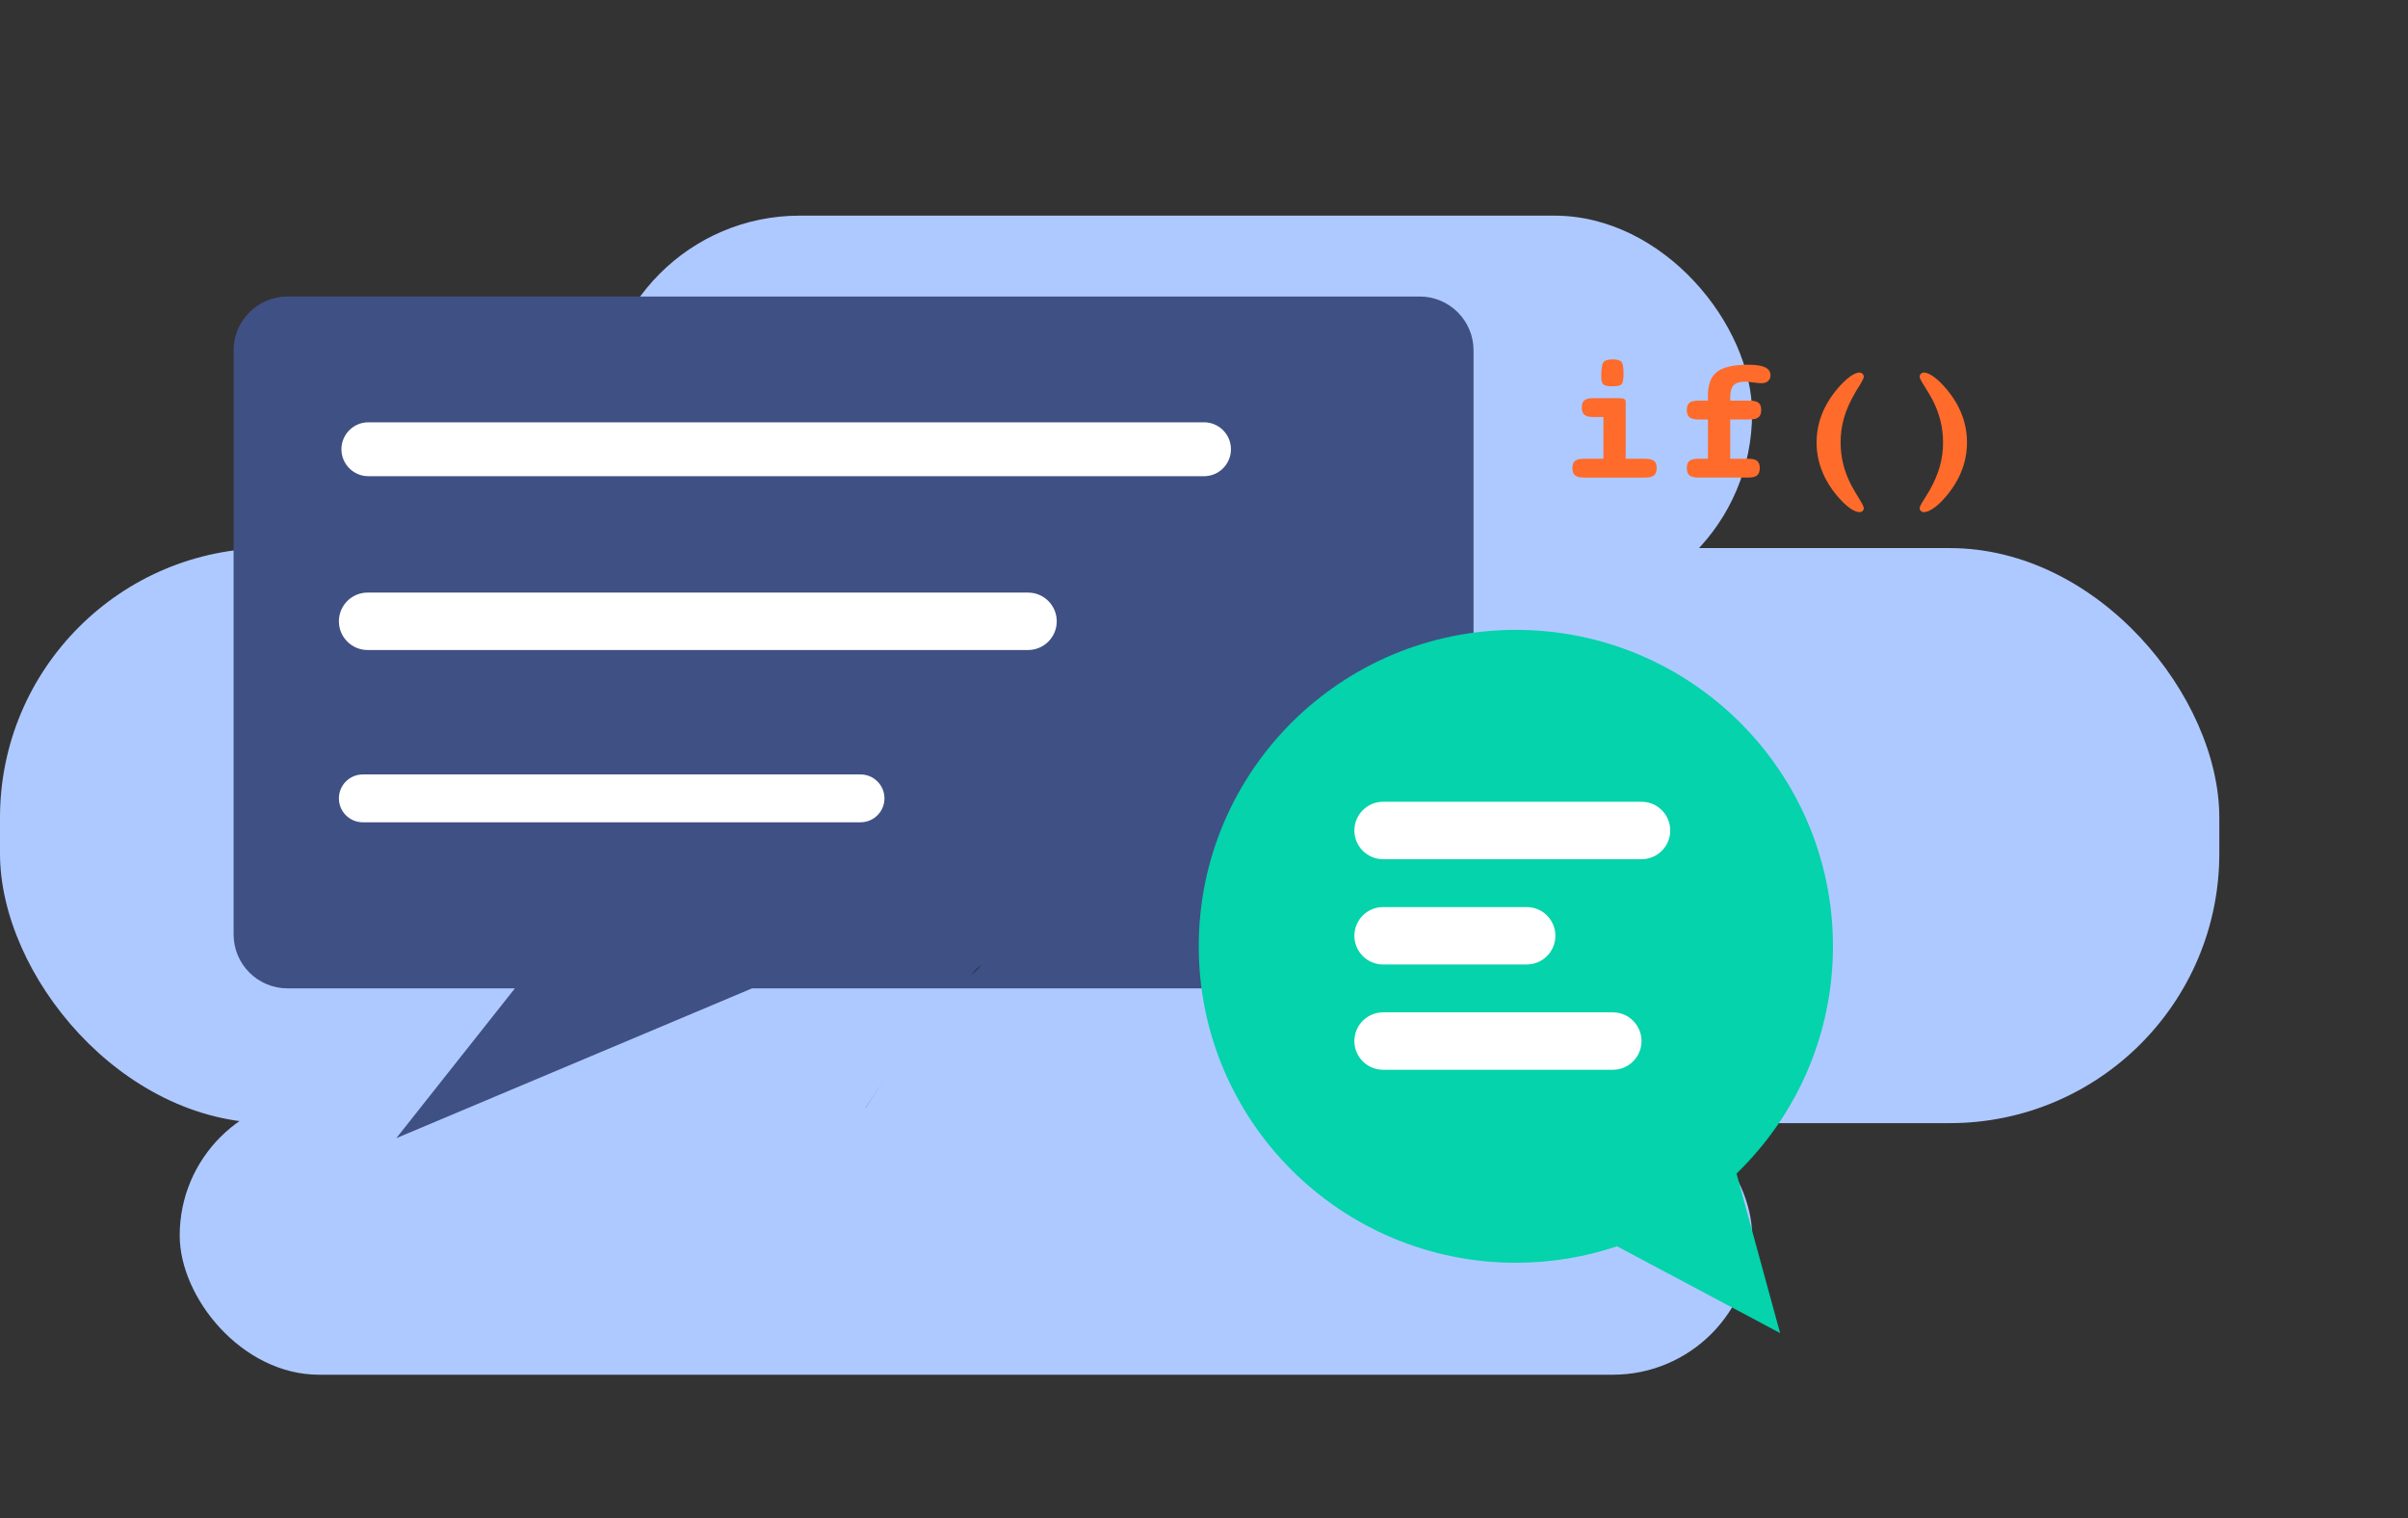 <svg width="268" height="169" viewBox="0 0 268 169" fill="none" xmlns="http://www.w3.org/2000/svg">
<rect x="0" y="0" width="268" height="169" fill="#333333" stroke="none"/>
<rect y="61" width="247" height="64" rx="30" fill="#AEC9FF"/>
<rect x="67" y="24" width="128" height="44" rx="22" fill="#AEC9FF"/>
<rect x="20" y="122" width="175" height="31" rx="15.5" fill="#AEC9FF"/>
<path fill-rule="evenodd" clip-rule="evenodd" d="M32 33C28.686 33 26 35.686 26 39V104C26 107.314 28.686 110 32 110H57.307L44.109 126.671L83.703 110H158C161.314 110 164 107.314 164 104V39C164 35.686 161.314 33 158 33H32Z" fill="#3F5084"/>
<path fill-rule="evenodd" clip-rule="evenodd" d="M38 50C38 48.343 39.343 47 41 47H134C135.657 47 137 48.343 137 50C137 51.657 135.657 53 134 53H41C39.343 53 38 51.657 38 50Z" fill="white"/>
<path fill-rule="evenodd" clip-rule="evenodd" d="M37.718 69.148C37.718 67.383 39.149 65.952 40.913 65.952H114.416C116.181 65.952 117.611 67.383 117.611 69.148C117.611 70.913 116.181 72.344 114.416 72.344H40.913C39.149 72.344 37.718 70.913 37.718 69.148Z" fill="white"/>
<path fill-rule="evenodd" clip-rule="evenodd" d="M37.718 88.855C37.718 87.384 38.91 86.192 40.381 86.192H95.774C97.245 86.192 98.437 87.384 98.437 88.855C98.437 90.326 97.245 91.518 95.774 91.518H40.381C38.91 91.518 37.718 90.326 37.718 88.855Z" fill="white"/>
<path fill-rule="evenodd" clip-rule="evenodd" d="M179.972 138.707C176.435 139.895 172.647 140.539 168.708 140.539C149.216 140.539 133.416 124.771 133.416 105.321C133.416 85.871 149.216 70.103 168.708 70.103C188.199 70.103 204 85.871 204 105.321C204 115.246 199.886 124.212 193.267 130.613L198.118 148.365L179.972 138.707Z" fill="#04D3AB"/>
<path fill-rule="evenodd" clip-rule="evenodd" d="M150.737 92.43C150.737 90.665 152.168 89.234 153.933 89.234H182.695C184.46 89.234 185.891 90.665 185.891 92.43C185.891 94.195 184.46 95.626 182.695 95.626H153.933C152.168 95.626 150.737 94.195 150.737 92.43Z" fill="white"/>
<path fill-rule="evenodd" clip-rule="evenodd" d="M150.737 115.866C150.737 114.101 152.168 112.67 153.933 112.67H179.499C181.264 112.67 182.695 114.101 182.695 115.866C182.695 117.631 181.264 119.061 179.499 119.061H153.933C152.168 119.061 150.737 117.631 150.737 115.866Z" fill="white"/>
<path fill-rule="evenodd" clip-rule="evenodd" d="M150.737 104.148C150.737 102.383 152.168 100.952 153.933 100.952H169.912C171.677 100.952 173.108 102.383 173.108 104.148C173.108 105.913 171.677 107.344 169.912 107.344H153.933C152.168 107.344 150.737 105.913 150.737 104.148Z" fill="white"/>
<path fill-rule="evenodd" clip-rule="evenodd" d="M96.306 123.322L96.336 123.369L96.306 123.322Z" fill="#0064A0"/>
<path fill-rule="evenodd" clip-rule="evenodd" d="M98.437 120.127L96.306 123.307L96.316 123.322L98.437 120.127Z" fill="#005296"/>
<path fill-rule="evenodd" clip-rule="evenodd" d="M109.234 107.344C108.794 107.759 108.398 108.158 108.024 108.548C108.54 108.115 108.961 107.708 109.234 107.344Z" fill="#1D0806"/>
<path fill-rule="evenodd" clip-rule="evenodd" d="M68.194 102.599L67.872 103.388L68.195 102.601L68.194 102.599ZM69.37 99.735L69.302 99.899L69.37 99.735ZM69.309 93.605L68.712 96.918L69.309 93.606C69.309 93.606 69.309 93.606 69.309 93.605Z" fill="#00A871"/>
<path fill-rule="evenodd" clip-rule="evenodd" d="M180.934 51.059H183.103C183.567 51.059 183.897 51.139 184.092 51.299C184.287 51.458 184.385 51.723 184.385 52.093C184.385 52.469 184.285 52.74 184.087 52.906C183.889 53.072 183.561 53.154 183.103 53.154H176.282C175.824 53.154 175.496 53.072 175.298 52.906C175.099 52.74 175 52.469 175 52.093C175 51.723 175.096 51.458 175.288 51.299C175.479 51.139 175.811 51.059 176.282 51.059H178.451V46.41H177.311C176.86 46.41 176.537 46.329 176.342 46.166C176.147 46.004 176.049 45.734 176.049 45.358C176.049 44.981 176.144 44.714 176.332 44.554C176.52 44.395 176.847 44.315 177.311 44.315H180.348C180.537 44.315 180.681 44.352 180.782 44.425C180.883 44.498 180.934 44.599 180.934 44.726V51.059ZM179.472 40C179.964 40 180.29 40.089 180.451 40.268C180.613 40.446 180.693 40.874 180.693 41.55C180.693 42.2 180.621 42.604 180.477 42.76C180.332 42.916 179.99 42.994 179.452 42.994C178.928 42.994 178.589 42.921 178.438 42.774C178.287 42.628 178.211 42.334 178.211 41.894C178.211 41.078 178.288 40.558 178.443 40.335C178.598 40.112 178.941 40 179.472 40ZM192.566 44.591H194.736C195.2 44.591 195.53 44.672 195.725 44.834C195.92 44.997 196.017 45.263 196.017 45.633C196.017 46.003 195.918 46.271 195.72 46.437C195.521 46.603 195.193 46.686 194.736 46.686H192.566V51.058H194.574C195.039 51.058 195.368 51.137 195.563 51.297C195.758 51.456 195.856 51.721 195.856 52.091C195.856 52.467 195.757 52.738 195.558 52.904C195.36 53.07 195.032 53.153 194.574 53.153H189.014C188.55 53.153 188.22 53.07 188.025 52.904C187.83 52.738 187.733 52.467 187.733 52.091C187.733 51.721 187.828 51.456 188.02 51.297C188.212 51.137 188.543 51.058 189.014 51.058H190.084V46.686H189.014C188.55 46.686 188.22 46.603 188.025 46.437C187.83 46.271 187.733 46.003 187.733 45.633C187.733 45.257 187.828 44.989 188.02 44.83C188.212 44.67 188.543 44.591 189.014 44.591H190.084V44.045C190.084 42.795 190.424 41.907 191.103 41.381C191.782 40.855 192.94 40.592 194.574 40.592C195.422 40.592 196.046 40.687 196.446 40.879C196.846 41.07 197.047 41.367 197.047 41.769C197.047 42.036 196.957 42.25 196.779 42.409C196.601 42.569 196.36 42.649 196.058 42.649C195.836 42.649 195.521 42.62 195.114 42.562C194.707 42.505 194.423 42.476 194.261 42.476C193.636 42.476 193.197 42.609 192.945 42.873C192.692 43.138 192.566 43.605 192.566 44.275V44.591ZM206.951 41.464C207.085 41.464 207.2 41.51 207.294 41.603C207.388 41.695 207.435 41.805 207.435 41.933C207.435 42.067 207.274 42.395 206.951 42.918C206.715 43.288 206.53 43.594 206.396 43.837C205.851 44.793 205.457 45.702 205.215 46.563C204.973 47.424 204.852 48.317 204.852 49.242C204.852 50.071 204.949 50.877 205.144 51.662C205.34 52.447 205.639 53.228 206.043 54.006C206.258 54.408 206.544 54.897 206.9 55.474C207.257 56.051 207.435 56.41 207.435 56.55C207.435 56.678 207.39 56.785 207.299 56.871C207.208 56.957 207.102 57 206.981 57C206.719 57 206.414 56.892 206.068 56.675C205.721 56.458 205.35 56.142 204.953 55.728C204.038 54.765 203.347 53.738 202.879 52.647C202.411 51.557 202.178 50.422 202.178 49.242C202.178 48.17 202.369 47.139 202.753 46.147C203.136 45.155 203.712 44.203 204.478 43.291C204.976 42.705 205.439 42.253 205.866 41.938C206.293 41.622 206.655 41.464 206.951 41.464ZM213.649 41.933C213.649 41.805 213.696 41.695 213.79 41.603C213.885 41.51 213.996 41.464 214.123 41.464C214.426 41.464 214.794 41.622 215.228 41.938C215.662 42.253 216.128 42.705 216.626 43.291C217.386 44.191 217.958 45.138 218.341 46.133C218.725 47.127 218.917 48.164 218.917 49.242C218.917 50.422 218.685 51.557 218.22 52.647C217.756 53.738 217.067 54.765 216.152 55.728C215.762 56.136 215.388 56.45 215.032 56.67C214.675 56.89 214.366 57 214.103 57C213.982 57 213.876 56.957 213.785 56.871C213.695 56.785 213.649 56.678 213.649 56.55C213.649 56.41 213.814 56.085 214.144 55.575C214.386 55.198 214.574 54.892 214.709 54.656C215.254 53.7 215.647 52.791 215.889 51.93C216.132 51.069 216.253 50.173 216.253 49.242C216.253 48.406 216.155 47.596 215.96 46.812C215.765 46.027 215.466 45.246 215.062 44.468C214.84 44.047 214.549 43.554 214.189 42.99C213.829 42.425 213.649 42.073 213.649 41.933Z" fill="#FF6B2B"/>
</svg>
